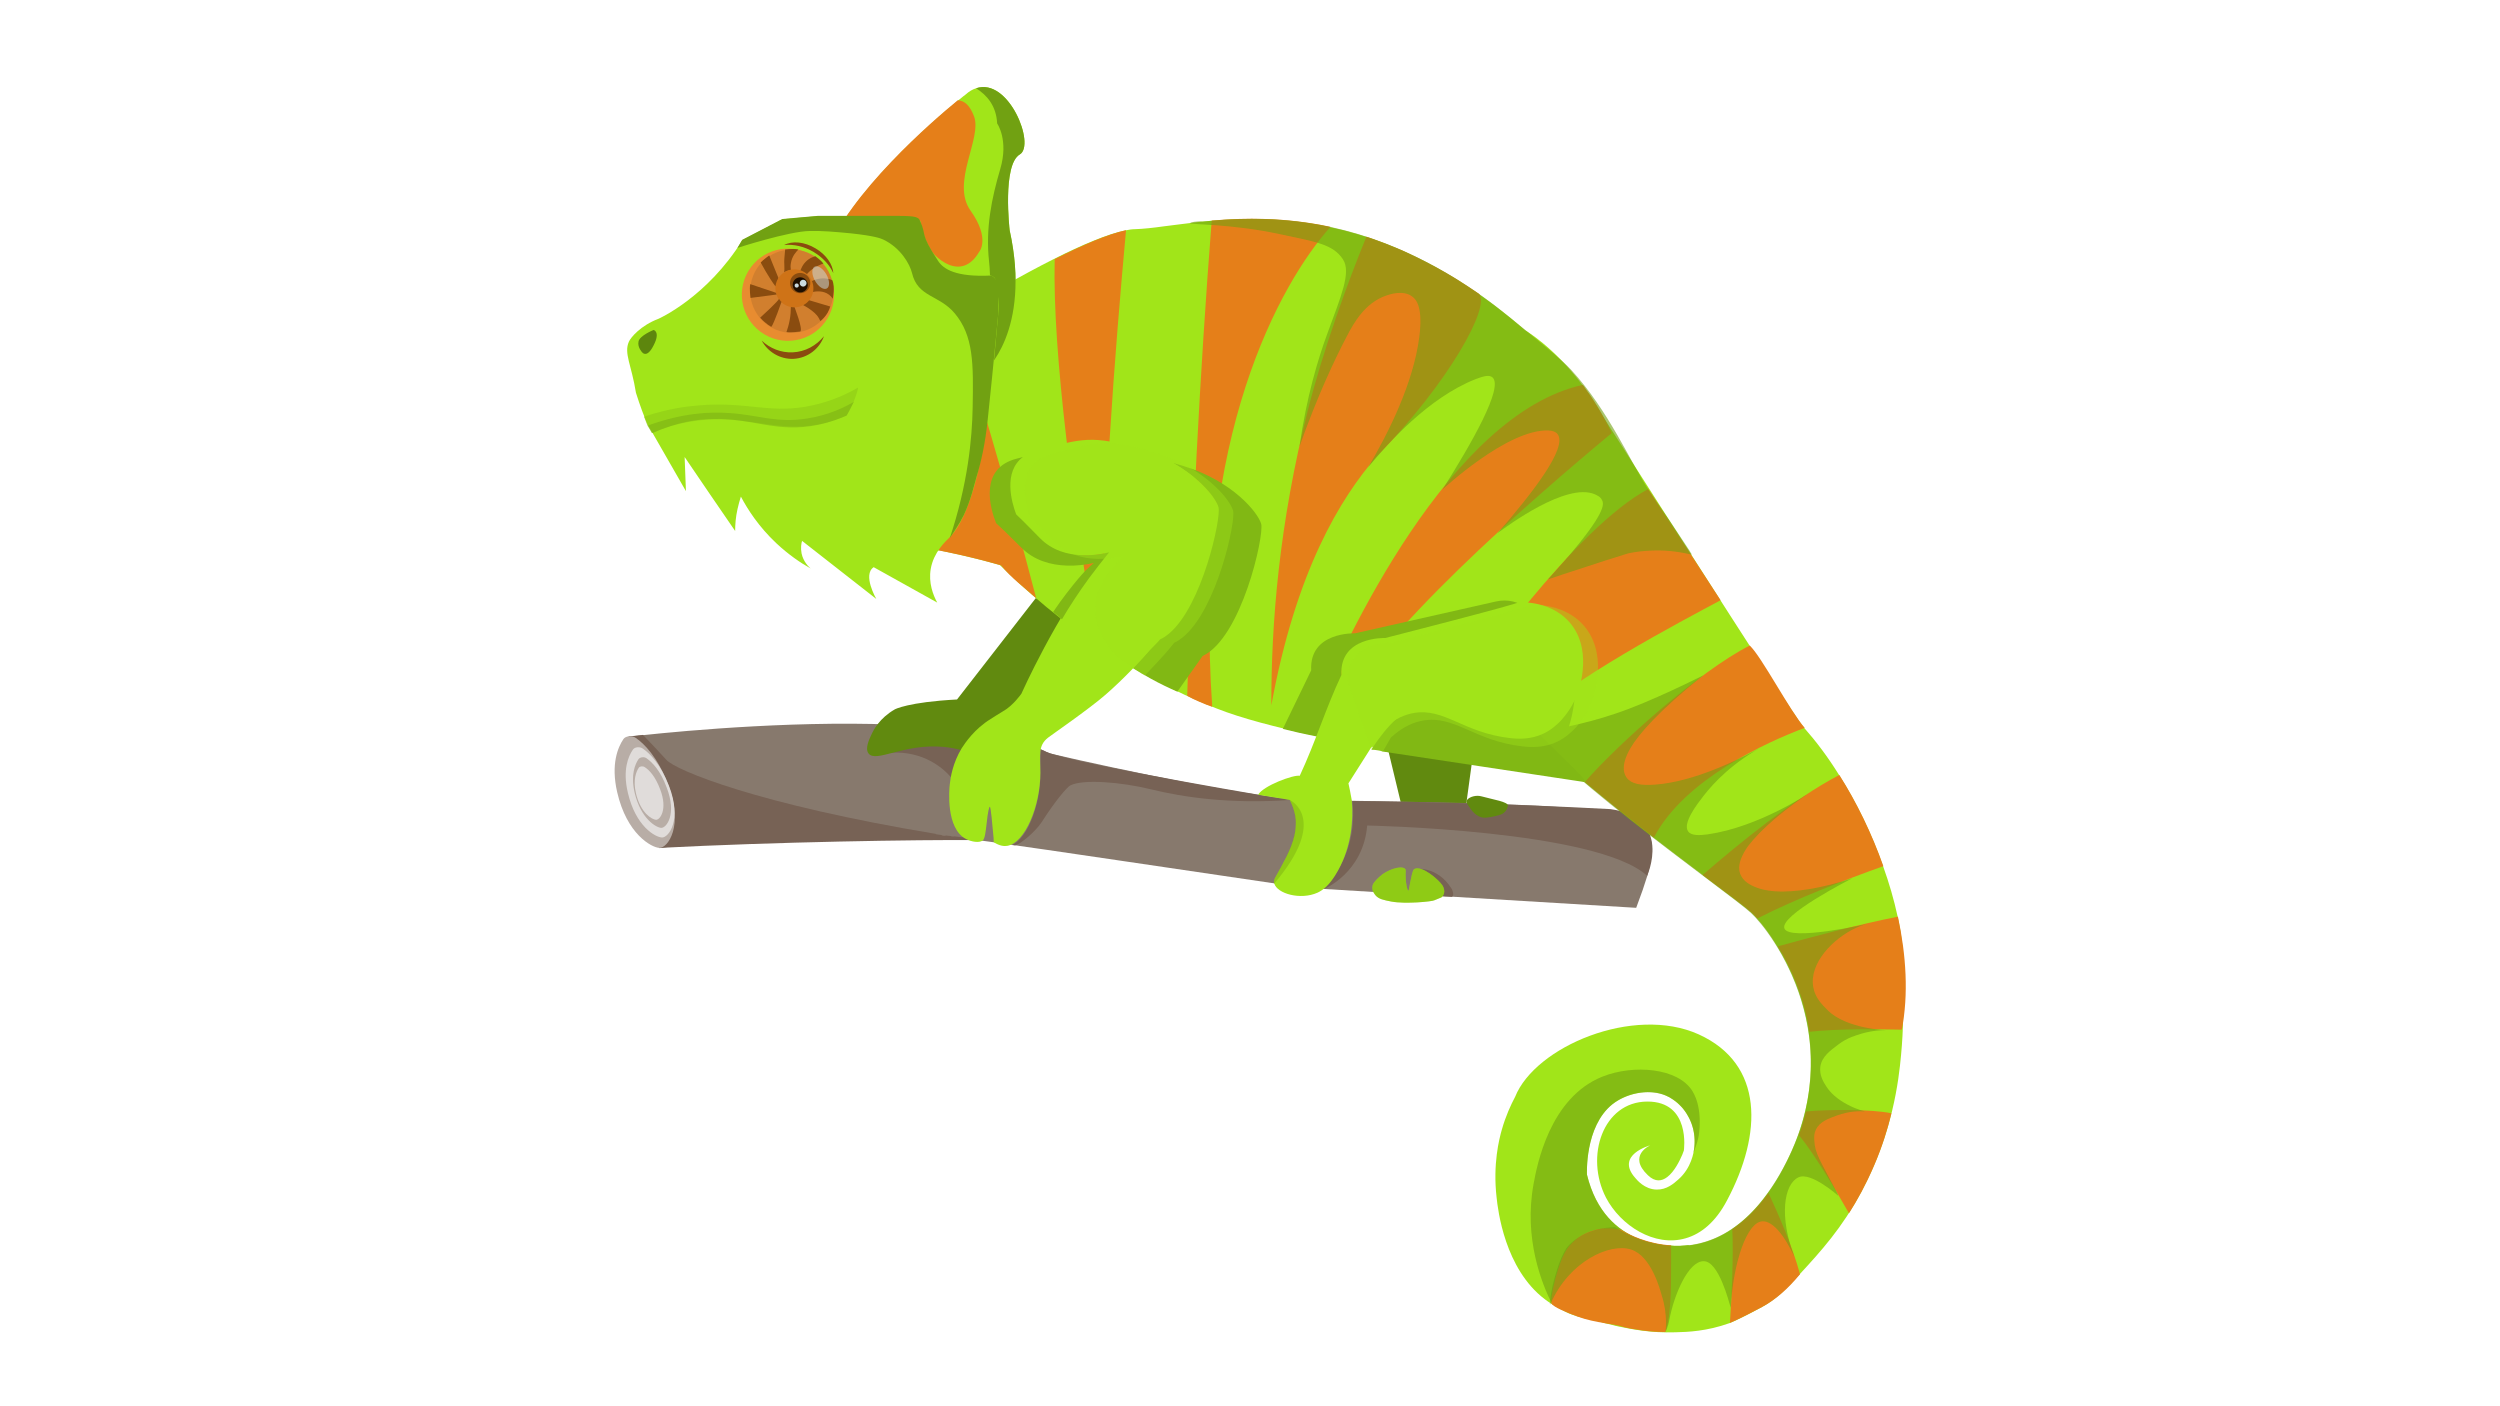 <?xml version="1.0" encoding="utf-8"?><svg version="1.1" id="Слой_1" xmlns="http://www.w3.org/2000/svg" xmlns:xlink="http://www.w3.org/1999/xlink" x="0px" y="0px" viewBox="0 0 960 540" style="enable-background:new 0 0 960 540;" xml:space="preserve"><style type="text/css">	.back-leg-color{fill:#618a0f;}
	.wood-1-color{fill:#87796D;}
	.wood-2-color{fill:#776255;}
	.wood-3-color{fill:#B8ADA6;}
	.wood-4-color{fill:#E0DCDA;}
	.body-main-color{fill:#a1e519;}
	.body-shadow-color{opacity:0.6;fill:#71a112;}
	.body-secondary-color{fill:#e57f19;}
	.shadow-legs-color{fill:#81b814;}
	.shadow-legs-2-color{opacity:0.4;fill:#a1e519;}
	.back-fingers-color{opacity:0.38;fill:#71a112;}
	.tophead-main-color{fill:#a1e519;}
	.tophead-secondary-color{fill:#e57f19;}
	.tophead-darker-main-color{fill:#71a112;}
	.head-main-color{fill:#a1e519;}
	.head-darker-main-color{fill:#71a112;}
	.head-mouth1-color{opacity:0.73;fill:#91cf17;}
	.head-mouth2-color{opacity:0.4;fill:#71a112;}
	.head-nostril-color{opacity:0.52;fill:#202e05;}
	.eye-ext-circle{fill:#e88c30;}
	.eye-secondary-color{fill:#8a4c0f;}
	.eye-middle-circle{fill:#d17f2e;}
	.eye-in-circle{fill:#cf7317;}
	.eye-st4{fill:#1E0E00;}
	.eye-st5{fill:#CBDCE2;}
	.eye-st6{opacity:0.52;fill:#CBDCE2;}
</style><path id="задняя_задняя_лапа" class="back-leg-color" d="M560.1,330.9c-5.9-1.4-11.8-2.7-17.7-4.1c-3.9-16-7.7-32.1-11.6-48.1
	l36.1,1.7C564.6,297.2,562.3,314.1,560.1,330.9z"/>
<path id="ветка" class="wood-1-color" d="M627.7,314.8c-3.8-7-101.2-6.8-126.7-7.7c-25.5-0.9-98-17.8-98-17.8
	c-12.1-6.3-31.5-9.4-52.7-10.7c-40.4-2.4-87.5,2-103.4,3.7c-3.5,0.4-5.5,0.6-5.5,0.6c-0.1,15.2,11.9,27.6,11.8,42.8
	c50.7-7.9,81.5-7.5,105.8-5.1c0.2-0.2,18.5,2.2,23.1,2.9c6.1,0.8,30.6,4.4,50.9,7.4c28.5,4.2,52,7.7,67.7,10l127.6,7.7
	c1.9-5,3.3-9.1,4.3-12.4C637.6,318.3,630.9,320.7,627.7,314.8z"/>
<g id="тени_ветка">
	<path id="тень_ветка" class="wood-2-color" d="M359.3,320.2c-68.3-11.3-99.8-24.4-103.4-28.4c-2.9-3.2-6.1-6.6-9-9.6
		c-3.5,0.4-5.5,0.6-5.5,0.6c3.8,13.6,8,29.2,11.8,42.8c44.3-2.3,98.7-3.2,122.8-3C376.2,321.8,358.8,320.7,359.3,320.2z"/>
	<path class="wood-2-color" d="M335.6,290.3c9.9-3.1,20.7-0.6,28,6.5c10.5,10.3,7.9,24.4,7.7,25.4l8.1-29.1
		C379.4,293.2,377,278.6,335.6,290.3z"/>
	<path class="wood-2-color" d="M508.4,341.4c0,0,15.1-6.2,16.6-24.4c0,0,88.3,1.7,107.5,19.3c0,0,10-22.3-14.1-25.6
		c-18.9-1-38.2-1.8-57.9-2.3c-13.9-0.4-27.6-0.7-41.2-0.8c0.3,2.5,0.5,6,0,10.3c-0.2,1.4-0.4,2.9-0.8,4.5
		C516.3,331.9,511.2,338.3,508.4,341.4z"/>
	<path class="wood-2-color" d="M543.1,333.7c0,0,8.7-1.6,14.4,7.7c0,0,1.2,2.4,0,3l-3.6-0.2L543.1,333.7z"/>
	<g>
		<path class="wood-2-color" d="M495.3,307.2c0,0-80.6-13.3-93.6-18.5c-0.1,0-0.1-0.1-0.2-0.1c-0.3-0.2-0.4-0.2-1.1-0.5
			c-0.3-0.1-0.5-0.2-0.7-0.3c0,0-0.2,2.7-0.2,9.4c0,11.8-4.8,24.4-10.8,27.3c0.3,0,0.6,0.1,0.9,0.1c1.4,0.2,7.8-4.9,10.4-8.9
			c5.3-8.3,9.8-13.5,11-14.1c4.9-2.5,19.5-1.3,31,1.5C454.2,306.1,472,308.8,495.3,307.2z"/>
	</g>
</g>
<g id="ветка_круг">
	<path class="wood-3-color" d="M244.2,283.4c-1.5-1.1-4-0.8-4.8,0.4c-2.1,3.1-4.9,9.6-2.4,20.4c3.7,16.1,13.1,21.2,16.2,21.4
		c3.1,0.1,9.6-8.2,3.3-24.6C252.4,290.6,247.4,285.6,244.2,283.4z"/>
	<path class="wood-4-color" d="M246.9,287.5c-1.2-0.9-3.2-0.7-3.9,0.4c-1.7,2.5-4,7.7-1.9,16.5c3,13,10.6,17.1,13.1,17.2
		c2.5,0.1,7.8-6.6,2.7-19.8C253.6,293.3,249.5,289.3,246.9,287.5z"/>
	<path class="wood-3-color" d="M248.3,291.2c-0.9-0.7-2.5-0.5-3.1,0.3c-1.3,1.9-3.1,6-1.5,12.9c2.4,10.1,8.3,13.4,10.2,13.5
		c2,0.1,6.1-5.2,2.1-15.5C253.6,295.8,250.3,292.6,248.3,291.2z"/>
	<path class="wood-4-color" d="M247.6,294.6c-0.7-0.5-1.9-0.4-2.3,0.2c-1,1.5-2.3,4.6-1.1,9.8c1.8,7.7,6.2,10.1,7.7,10.2
		c1.5,0.1,4.6-3.9,1.6-11.7C251.6,298,249.2,295.6,247.6,294.6z"/>
</g>
<path id="передняя_задняя_лапа" class="back-leg-color" d="M333.5,289.3c-1.4-1.9,0.2-5.3,1.4-7.8c0.6-1.2,2.8-5.7,8.7-9.1
	c0,0,5-2.8,23.9-3.8l30.3-39l18.6,10.1l-41.7,50.3c-2.8-1.2-7-2.7-12.4-3.2C347.1,285.4,336.3,293.1,333.5,289.3z"/>
<path id="кончик_хвоста" class="body-main-color" d="M652.3,397.2c-25-11.3-62.8,4.7-70.5,24c-1.6,3-3.6,7.3-5.1,12.6
	c-1,3.5-3.5,13.2-2,26.1c0.5,4.7,3.1,27.3,18.5,39c3.4,2.6,7.4,4.5,7.9,4.8c6.7,3.3,14.5,3.4,18.7,5.1c11.5,4.5,25.1-24.5,29-29.5
	l-0.4-1.1c-6.3,0.7-32,1.6-39-27.1c0,0-1-18.5,9.8-27.1c5-3.9,13.8-6.3,20.5-3.3c3.7,1.6,6.3,4.7,6.3,4.7c0.7,0.8,2.4,2.9,3.6,6.2
	c0.4,1.1,1.5,4.6,1,9.2c-0.2,1.7-1.1,7.7-6.1,12.1c-1.8,1.6-4.5,4-8.4,3.9c-4.6-0.1-7.5-3.7-8.1-4.4c-8-8.9,5.7-12.6,5.7-12.6
	s-8.9,3.9-0.9,11.5c2.8,2.7,5.3,2.3,7.4,0.7c2.8-2.1,4.8-6.3,5.8-8.6c0.4-1,0.6-1.6,0.6-1.6s2.8-18.9-14.1-18.8
	c-16.9,0.1-24,21-15.8,36.9c5.6,10.7,18.6,19.1,30.6,15.6c5.9-1.7,11.5-6.2,15.9-14.6C676.8,435.3,677.4,408.6,652.3,397.2z"/>
<path id="тень_хвост" class="body-shadow-color" d="M648.8,479.3l-0.4-1.1c-6.3,0.7-32,1.6-39-27.1c0,0-1-18.5,9.8-27.1
	c6.3-5,15-5.6,20.5-3.3c1,0.4,1.9,0.9,2.1,1.1c4.9,2.9,7,7.6,7.8,9.8c1.8,5,1.1,9.3,0.6,11.2c0.6-1.4,1.4-3.4,2-6.1
	c0.1-0.4,2-10.7-2.3-17.7c-5.5-9-22.7-10.3-34.5-5.6c-20.4,8.1-25.2,34.2-26.5,41.2c-3.9,21.2,3.3,38.5,7,46
	c3.4,0.3,7.2,0.3,11.1-0.1C627.7,498.5,642.1,486,648.8,479.3z"/>
<path id="тело" class="body-main-color" d="M730,405.2c0.5-5.3,0.7-9.5,0.8-14.3c0.4-12.7,1-24.8-2.1-38.9c-1.4-6.5-3.3-13-5.6-19.4
	c-4.4-12.5-10.3-24.6-16.9-35c-4.2-6.8-8.8-12.9-13.4-18.1c-5.5-6.2-81.3-126.6-85.2-131.7c-11.1-14.8-22-21-22-21
	c-7.6-6.6-15-12.2-22.3-16.9c-10.9-7.2-21.5-12.5-31.5-16.4c-7.3-2.8-14.4-4.9-21.2-6.3c-17.4-3.7-32.8-3.5-45.6-2.4
	c-1.2,0.1-2.3,0.2-3.5,0.3c-5.4,0.6-10.2,1.3-14.5,1.8c-4.3,0.6-8,1-11.1,1.1c-1.1,0-2.5,0.2-3.9,0.5c-6.7,1.4-16.5,5.5-27.4,11
	c-12.3,6.2-26,14.1-38.3,21.5c-5.7,3.5-11.1,6.8-15.9,9.8c-12.3,7.8-20.8,13.4-20.8,13.4s-3.6,12.5-7,26.8l17.3,37.6
	c19.3,1,44.1,8.4,44.1,8.4c32.3,31.8,63.4,47.3,83.3,55.1c37.6,14.9,138,25.7,141,28.1c16.4,13,10.7,9.1,26.5,21.3
	c6.6,5.1,13.1,10,18.8,14.3c9.4,7.1,16.7,12.6,18.9,14.6c0.6,0.5,1.3,1.3,2.1,2.2c2.2,2.4,5,6,7.8,10.7c5,8.1,10.1,19.4,12.1,32.8
	c1.4,9.3,1.3,19.6-1.3,30.7c-0.7,3-1.6,6-2.7,9.1c-1.5,4.1-3.4,8.4-5.7,12.7c-1.9,3.6-3.9,6.8-6,9.6c-4.5,6.3-9.2,10.7-13.9,13.9
	c-8.2,5.5-16.4,6.8-23.5,6.3c-8.9-0.6-16-4.1-19.2-6c-4.3,1.3-9.1,2.8-14.1,4.4c-7,4.7-9.6,10.3-10.3,15c-0.9,5.6,0.8,10,0.8,10
	c8.9,4,16.8,6.2,22.6,7.5c5.3,1.1,12.5,2.6,22.1,2.3c4.9-0.1,12.1-0.4,20.8-3.5c1.7-0.6,6.3-2.9,12.3-6.1
	c6.1-3.3,10.1-7.7,14.6-12.6c8.3-9,16.3-17.8,23.8-31.8C726.8,435.1,729.1,414.9,730,405.2z"/>
<g id="окрас">
	<path class="body-secondary-color" d="M405,99.5c-0.9,36.4,7.4,96.8,15.9,147.7c1,0.5,1.9,1.1,2.9,1.6c-1.4-42.3,4.6-116.9,8.6-160.4
		C425.7,89.8,415.9,94,405,99.5z"/>
	<path class="body-secondary-color" d="M350.8,130.9c-12.3,7.8-20.8,13.4-20.8,13.4s-3.6,12.5-7,26.8l17.3,37.6c19.3,1,44.1,8.4,44.1,8.4
		c4,4.9,8.8,8.4,13.5,12.6c-11.3-43.5-24.8-87.5-31.1-108.6C361,124.5,355.6,127.8,350.8,130.9z"/>
	<path class="body-secondary-color" d="M660.7,230.5c-1.3-2.1-27.8-42.7-27.8-42.7c-27.5,14.6-67.5,70.3-80.9,90.3c12.4,0.3,22.5,0.1,28.9-0.2
		c2.6-0.1,4.5-0.2,5.8-0.3C600.9,262,646.5,238.1,660.7,230.5z"/>
	<path class="body-secondary-color" d="M622.5,472.3c-1.7-0.4-4.6-0.9-8.1-0.4c-1.3,0.2-8.1,1.4-12.5,7.5c-3.6,4.9-6.9,19.8-6.1,21.2
		c0.7,1.3,5.8,3.4,9.8,4.9c7.3,2.7,14.6,2.8,17.9,4.1c2,0.5,4.3,0.9,6.6,1.2c3.4,0.5,6.6,0.7,9.4,0.7c2.7-7.9,2.1-21.5,2.2-33.3
		C632.8,477.7,625.7,474.2,622.5,472.3z"/>
	<path class="body-secondary-color" d="M730.3,395.4c2.6-13.5,1.7-28.5-1.5-43.4c-14.4,2.8-33.9,8-46.1,11.4c5,8.1,10.1,19.4,12.1,32.8
		C705.6,395,720.5,395.2,730.3,395.4z"/>
	<path class="body-secondary-color" d="M607.8,147.8c-51.1,11.2-91.4,98.1-103,125.9c3.1,0.5,6.1,0.9,9.1,1.2c13.6-30.4,74.4-83.2,105-108.6
		C615.5,159,611.6,152.9,607.8,147.8z"/>
	<path class="body-secondary-color" d="M510.9,87.1c-17.4-3.7-32.8-3.5-45.6-2.4c-2.3,29.2-4.2,59.2-5.8,89.7c-1.6,31.6-2.8,62.6-3.6,92.8
		c1.4,0.8,3,1.6,4.7,2.3c1.8,0.8,3.4,1.4,4.9,1.9C458.2,167.9,491.8,108.5,510.9,87.1z"/>
	<path class="body-secondary-color" d="M672.7,350.5c0.6,0.5,1.3,1.3,2.1,2.2c14.6-7.5,33.9-14.9,48.4-20.1c-4.4-12.5-10.3-24.6-16.9-35
		c-17.5,9.1-38.8,26.5-52.5,38.4C663.3,343.1,670.6,348.5,672.7,350.5z"/>
	<path class="body-secondary-color" d="M693,279.5c-5.5-6.2-16.7-27.6-21.1-31.6c-19.3,9.7-51.2,38.4-63.3,52.4c8,6.8,17.4,14.3,26.5,21.3
		C646.8,299.2,678.4,285,693,279.5z"/>
	<path class="body-secondary-color" d="M665.2,472c0.5,10.4-0.2,25.5-0.9,36c4.3-1.9,8.4-4,12.3-6.1c5.1-2.7,10-7,14.6-12.6
		c-2.8-10.5-8.3-23-12.1-31.2C674.6,464.4,669.9,468.9,665.2,472z"/>
	<path class="body-secondary-color" d="M690.8,435.9c5.9,7.1,14.5,21.7,19.2,30c3.2-5,6.5-11,9.6-18.2c3.2-7.4,5.3-14.3,6.7-20.2
		c-7.6-1.6-23.7-1.5-32.8-0.7C692.8,429.8,691.9,432.8,690.8,435.9z"/>
	<path class="body-secondary-color" d="M567.9,112.8c-0.1-0.1-1-0.7-2.7-1.8c0,0-3.1-2.1-6.2-4c-11-6.7-21.2-11.1-21.2-11.1c-3.3-1.4-7.8-3.2-13.1-5
		c-7.3,17.8-16.7,43.8-22.5,66.7c-11,43.3-14.1,82.1-14,113.2c9.4-51.4,26.4-79.5,40.7-95.8c0,0,0,0,0,0
		C556.2,147.1,572.6,117.5,567.9,112.8z"/>
</g>
<path id="тень_на_хвосте" class="body-shadow-color" d="M639.5,511.6c0,0,1.1-2.2,1.5-4.6c1.8-9.9,7.4-22.9,13.3-22.7
	c5.7,0.1,9.6,15.5,10.3,17.9c1-17.9,6.3-32.7,12-33.2c5.8-0.5,11.3,11.1,12.5,13.8c-6-15.6-4.1-28.1,1.5-30.7
	c4.8-2.3,15.3,7.1,15.3,7.1s-0.2-0.7-1.2-2.6c-5.5-10.6-7.8-13.6-8-18.6c-0.1-1.5-0.1-2.8,0.6-4.2c1.5-3.2,5-4.3,8.2-5.5
	c4.5-1.6,8.4-1.7,10.7-1.5c-0.5-0.1-1.2-0.4-2-0.6c-1.1-0.4-2.6-0.9-3.7-1.5c-3.1-1.5-6.9-3.9-9.2-7.5c-1.1-1.7-2.7-4.3-2.3-7.5
	c0.5-4,4-6.4,6.9-8.6c3.4-2.6,6.7-3.5,9-4.2c4.2-1.2,7.8-1.4,10.3-1.3c-1,0.1-16.3-0.6-23.3-7.6c-2.2-2.2-4.9-4.8-5.6-8.9
	c-1.7-9.2,7.6-18.7,16.2-22.7c2.1-1,4-1.5,5.4-1.8c-1.6,0.4-30.9,6.9-32.7,1.9c-1.8-5,24.6-18.5,26.2-19.3c0,0-25,8.9-37.7,3.3
	c-1.4-0.6-4.4-2-5.5-5c-1-2.8,0.1-6,2.3-9.5c0,0,5.4-8.9,24.3-21.5c0,0-19.4,13.1-39.1,15.9c-3,0.4-6.3,0.6-7.5-1.2
	c-2.1-3.1,3.4-10.3,5.8-13.4c4.2-5.4,11.5-13.2,24.2-19.9c-10.3,5.8-27.6,14.3-42.7,15.4c-5.5,0.4-9.1-0.3-10.8-2.6
	c-0.7-0.9-2.9-4.2,1.5-11.6c2.9-4.9,10.5-14,27.9-27.8c0,0-20.5,10.4-34,14.8c-6.2,2.1-12.1,3.6-17.6,4.8c1.5-4.8,3.1-12.5,2-21.9
	c-0.6-4.7-1.7-8.7-2.9-11.9c0,0-4.4-1.9-6-2.6l-14.5,0.8l-0.5,34.3c4.9-0.2,7.6-0.5,7.6-0.5c-4.1,9.7,76.2,66,84.2,73.5
	c8.1,7.5,39,48.7,12.3,98c-26.7,49.4-64.5,22.6-64.5,22.6c-2.9,0.1-11.7,0.5-18.1,7.3c-3.4,3.7-7.5,19.3-6.7,22.2c0.3,0.7-1-0.8,0,0
	c7.1-16.4,22.8-23.5,30.9-20.9c7.8,2.5,11.1,15.2,11.8,17.6C640.6,505.1,639.5,511.6,639.5,511.6z"/>
<path id="тень_передняя_лапа" class="shadow-legs-color" d="M484.3,201.2c-1.2-4.4-11.1-16.5-29.7-22.2c-1.4-0.4-2.8-0.8-4.1-1.2
	c10.5,6,16.2,13.5,17.1,16.8c1.2,4.4-7.5,43.7-22.4,50.7c-0.8,1-1.7,2-2.6,3.1c-2.5,2.9-5,5.6-7.5,8.2c2.1,1.3,4.4,2.7,6.8,4
	c3.6,2,7,3.6,10.2,5c3.2-4.6,6.5-9.1,9.7-13.7C476.8,244.9,485.5,205.6,484.3,201.2z"/>
<path id="тень_задняя_лапа" class="shadow-legs-color" d="M574.3,231l-54,12.2c0,0-17.6-0.7-16.8,14.2c-3.6,7.5-7.3,15-10.9,22.5
	c2.1,0.5,4.2,1,6.3,1.5c2.6,0.6,5.2,1.1,7.7,1.6c2.9-7.7,5.8-15.4,8.7-23c-0.2-1.6-0.2-4.5,1.4-7.3c2.6-4.7,8.6-7.2,15-6.4l54-12.2
	c0.4-0.1,0.8-0.1,1.1-0.2C583.3,231.1,579,229.9,574.3,231z"/>
<path id="передняя_лапа" class="body-main-color" d="M445.5,245.5c1.2-0.5,2.3-1.3,3.4-2.2c12.8-10.7,20.1-44.5,19-48.5
	c-0.9-3.3-6.6-10.8-17.1-16.8c-3.6-2.1-7.8-4-12.6-5.4c-18.6-5.7-22.8-4.3-40.2,0.5c-2.2,0.6-3.9,1.5-5.3,2.5
	c-7.5,5.7-4.3,17.2-2.6,22c1.6,1.5,4.4,4.3,9.1,9.1c4.6,4.7,10.6,6.5,16.7,6.6c3.3,0.1,6.6-0.4,9.7-1.1c-1.5,1.5-3,3.2-4.5,5
	c-15.2,18.6-28.9,49.2-28.9,49.2s-3.2,4.6-7,6.7c-2.2,1.3-3.2,2-4.8,3c-6.2,3.8-9.8,9.2-11.1,11.2c-3.4,5.6-4.3,11.1-4.6,14
	c-0.2,1.7-1.6,16.9,6.3,20.9c2.2,1.1,4.9,1.5,6.3,0.6c0.9-0.6,1.2-3.4,1.6-6.9c0.4-3.9,0.9-6.1,1.2-6.1c0.1,0,0.4,0.3,1.2,9.5
	c0.2,1.7,0.3,3.1,0.3,4.1c2.3,1.5,4.1,1.6,5.2,1.4c6.8-1.1,12.7-15.3,12.7-28.1c0-6.7-1-10.3,2.9-13.4c1.1-0.9,15.8-11,22.2-16.6
	c7-6.1,13.3-12.9,17-17.2C444.2,247.1,445.5,245.5,445.5,245.5z"/>
<path id="тень_спина" class="body-shadow-color" d="M585.8,126.8c-8.5-7-14.2-11.6-22.2-16.9c-10.9-7.2-21.5-12.5-31.5-16.4
	c-28-10.8-52.1-10.3-70.3-8.4c0,0,0,0,0,0c-2.4-0.3-4.8,0.3-4.8,0.6c0,0.6,15.8,0.2,34.4,4.2c14.1,3,20.5,3.9,24.3,9.7
	c3.3,5-0.9,14.5-6,28.5c-3.6,9.8-8,24.3-10.7,43.4c6.8-19.2,13.4-33.3,18.2-42.4c2.6-5,6.9-12.8,15.1-15.6c1.4-0.5,6.5-2.2,9.9,0.3
	c2,1.4,4.2,4.8,2.8,15.7c-2.3,17.7-11.8,36.7-19.6,49.9c7.5-9.2,23.2-26.7,41.2-33.8c2.9-1.1,5.2-1.8,6.5-0.7
	c4.4,3.8-8.1,25.5-19.2,43.1c0,0,24.9-23.3,40.7-22.7c1.7,0.1,2.8,0.5,3.5,1.4c4.1,5.1-10.1,23.2-23,38c3.5-2.6,26.4-19.6,37.3-14.9
	c0.8,0.4,2.2,0.9,2.8,2.3c0.8,1.5,1.3,5.1-14.2,23c-2.7,3.1-5,5.6-6.6,7.4c4-1.4,8.1-2.7,12.1-4c6.3-2.1,12.5-4.1,18.7-6
	c2.7-0.6,6-1,9.6-1.1c6-0.2,11,0.7,14.9,1.6c-3.5-5.7,2.3,3.4-4.4-6.8c-6.8-10.4-7.5-10.8-12.3-18.2c-6.5-9.8-15.3-30.4-29.7-46
	C599.9,138.4,595.2,134.5,585.8,126.8z"/>
<path id="тень_под_задней_лапой" class="shadow-legs-color" d="M598.4,289.2c-4.3-4.2-7.7-7.7-9.8-9.9
	c-13.9,0.8-19.9-0.3-22.7-1.7c-0.2-0.1-2.4-1.1-5.3-2.4c-2.7-1.2-4.3-1.9-6.3-2.6c-2.2-0.7-5.1-1.5-6.6-1.7
	c-9.7-1.1-19.8,14.9-21.1,17c0.1,0,0.3,0,0.4,0c0,0,0.1,0,0.1,0c0.4,0,0.8,0,1.1,0.1c0.6,0.1,1.3,0.1,1.9,0.3
	c0.3,0.1,0.6,0.2,0.9,0.3l77.4,11.7C608.9,299.2,607.1,297.8,598.4,289.2z"/>
<path id="задняя_лапа" class="body-main-color" d="M602.1,238.3c-6.7-7-16.3-7.1-18.8-7.1c0.7,0.5-51.4,13.8-51.4,13.8
	s-17.6-0.7-16.8,14.2c-6.2,13.2-9.8,25.4-16,38.7c-2.3-0.5-14,3.8-16,7.3c2.1,0.3,4.2,0.7,6.3,1c2,0.3,3.9,0.6,5.9,1
	c2,4,2.4,7.2,2.3,9.2c0,6-3.1,11.8-5.6,16.4c-2.2,4.2-3.1,4.9-2.7,6.4c1.1,4,10.1,6.5,16.6,3.6c1.7-0.8,4.6-2.5,7.9-8.5
	c5.3-9.6,5.9-19.7,5.3-26.9c-0.3-1.7-1.1-6-1.3-6.6l13.2-20.8c4.8-4.4,9.1-5.7,11.8-6.2c11.8-2.1,19,7.5,36.9,9.6
	c3.4,0.4,8.1,0.6,13-1.7c3.2-1.5,5.4-3.7,6.5-4.8c0,0,3.1-3.2,5.2-7.4C607.3,263.8,611.6,248.3,602.1,238.3z"/>
<path id="тень_под_передней_лапой" class="shadow-legs-color" d="M416,213.2c-6.1-0.1-12.1-1.9-16.7-6.6
	c-4.7-4.8-7.5-7.6-9.1-9.1c-1.8-4.8-5-16.3,2.6-22c-0.8,0.2-1.5,0.4-2.3,0.6c-14.7,3.7-10.3,19-8,24.8c1.7,1.5,4.7,4.4,9.7,9.4
	c4.9,4.9,11.2,6.7,17.6,6.9c3.5,0.1,6.9-0.3,10.2-1c0,0-0.1,0.1-0.1,0.1c-2.2,1.8-3.9,3.6-6,6.1c-2.4,2.9-5.8,7.1-9.5,12.6l3.4,2.8
	c2.9-5,6.4-10.3,10.4-15.8c2.6-3.5,5.2-6.8,7.7-9.9C422.6,212.9,419.3,213.3,416,213.2z"/>
<path id="полутень_передняя_лапа" class="shadow-legs-2-color" d="M473.5,196.1c-0.9-3.3-6.6-10.8-17.1-16.8
	c-3.6-2.1-7.8-4-12.6-5.4c-18.6-5.7-22.8-4.3-40.2,0.5c-2.2,0.6-3.9,1.5-5.3,2.5c-7.5,5.7-4.3,17.2-2.6,22c1.6,1.5,4.4,4.3,9.1,9.1
	c4.6,4.7,10.6,6.5,16.7,6.6c3.3,0.1,6.6-0.4,9.7-1.1c-1.5,1.5-3,3.2-4.5,5c-15.2,18.6,2.4,34.8,5.6,36.1c0.7,0,2.9,2.2,3.6,2.5
	c1,0.4,1.7,1.1,2.6,1.6c0.3,0.2,0.7,0.4,1,0.6c0,0,0.1,0.1,0.1,0.1c3.2-3.3,5.9-6.3,7.9-8.5c2.2-2.5,3.4-4.1,3.4-4.1
	c1.2-0.5,2.3-1.3,3.4-2.2C467.3,233.9,474.6,200.2,473.5,196.1z"/>
<g id="полутень_задняя_лапа">
	<path class="shadow-legs-2-color" d="M607.6,239.6c-6.9-7.3-16.9-7.4-19.4-7.4c0.7,0.5-53.3,14.5-53.3,14.5s-18.2-0.7-17.4,14.8
		c0,0,8.5,26.2,9.5,26.4c0,0,0.1,0,0.1,0c0.4,0,0.8,0,1.2,0.1c0.6,0.1,1.2,0.1,1.8,0.3c0.3,0.1,0.6,0.2,0.9,0.3l3.1-5.4
		c5-4.6,9.4-6,12.3-6.5c12.2-2.2,19.7,7.8,38.2,9.9c3.5,0.4,8.4,0.6,13.4-1.8c3.3-1.6,5.6-3.9,6.7-5c0,0,3.3-3.3,5.4-7.8
		C613,266.2,617.4,250,607.6,239.6z"/>
</g>
<path id="пальцы_задня_лапа" class="body-main-color" d="M529.7,336.7c2.8-2.7,8.3-4.5,9.8-3.1c0.6,0.5,0.1,1.1,0.3,3.8
	c0.1,2.1,0.6,4.6,1,4.6c0.3,0,0.3-1.5,1-4.5c0.5-2.4,0.8-3.5,1.3-3.8c2.8-1.6,9.5,4.2,10.8,6.3c0.2,0.3,0.7,1.2,0.7,2.3
	c0,0.6-0.3,1.2-0.3,1.3c0,0-0.2,0.5-0.8,1l-2.7,1.1c-0.8,0.5-11.2,1.5-16.5,0.5c-3-0.6-4.8-0.9-6.1-2.4c-0.4-0.5-1.4-1.7-1.2-3.2
	C527,339.4,528,338.3,529.7,336.7z"/>
<path id="тень_на_задней_лапе" class="back-fingers-color" d="M495.3,307.2c0,0,15.3,7-6,32.1c0,0,0,0,0,0c0,0,0,0-0.1,0
	c0,0,0-0.6,0-1.2c0-0.5,3.7-7,3.8-7.2c0.1-0.2,2.6-5.4,3.2-7.3c0.2-0.7,0.8-2.6,1.1-4.4C497.7,317.2,498,312.9,495.3,307.2z"/>
<g id="задняя_задняя_лапа_пальцы">
	<path class="back-leg-color" d="M579,309.5c-0.1,0.5-0.5,2.6-3,3.4c-2.2,0.7-5.4,1.2-6.3,1.1c-2.9-0.3-4.7-3-4.9-3.3c-0.8-1.3-2.4-2.6-1.3-3.7
		c0.9-1,3.3-1.8,5.4-1.2C573.1,307,579.5,307.9,579,309.5z"/>
	<path class="back-fingers-color" d="M529.7,336.7c2.8-2.7,8.3-4.5,9.8-3.1c0.6,0.5,0.1,1.1,0.3,3.8c0.1,2.1,0.6,4.6,1,4.6c0.3,0,0.3-1.5,1-4.5
		c0.5-2.4,0.8-3.5,1.3-3.8c2.8-1.6,9.5,4.2,10.8,6.3c0.2,0.3,0.7,1.2,0.7,2.3c0,0.6-0.3,1.2-0.3,1.3c0,0-0.2,0.5-0.8,1l-2.7,1.1
		c-0.8,0.5-11.2,1.5-16.5,0.5c-3-0.6-4.8-0.9-6.1-2.4c-0.4-0.5-1.4-1.7-1.2-3.2C527,339.4,528.1,338.3,529.7,336.7z"/>
</g>
<g id="хохолок">
	<path class="tophead-main-color" d="M387.7,88.4c0,0-2.9-25.1,3.9-29.1c6.1-3.6-4.2-29.7-16.8-25.4c-1.3,0.4-2.7,1.2-4,2.4c0,0-1.1,0.8-2.9,2.3
		c-9.8,8-41.6,35.5-50.9,59.4c0.6-0.3,1.3-0.5,2-0.6c1.4-0.2,2.9,0.1,4.3,0.4c0.6,0.1,1.1,0.3,1.7,0.4c0.2,0,1.8,0.3,1.3,0.3
		c2.5,0.2,4.4,1.8,4.6,4.4c0.1,2.3-2.1,4.8-4.4,4.6c-1.5-0.1-2.9-0.4-4.4-0.8c-0.6-0.1-1.1-0.3-1.7-0.4c0.4,0,0.3,0-0.2,0
		c-0.3,0-0.6,0-0.9,0.1c-1.7,0.2-3.2-0.9-4-2.4c-0.3,1.3-0.5,2.5-0.6,3.7c0,0.4-0.1,0.8-0.1,1.2c-1,21.1,31.1,28.9,50.1,31.8
		c7.8,1.2,13.4,1.6,13.4,1.7C378.1,142.9,396.2,127.2,387.7,88.4z"/>
	<path id="окрас_хохолок" class="tophead-secondary-color" d="M372.7,80.9C365,70.1,377.3,53,374,44.6c-1.6-4.1-3.5-5.9-6.2-6.1
		c-9.8,8-41.6,35.5-50.9,59.4c0.6-0.3,1.3-0.5,2-0.6c1.4-0.2,2.9,0.1,4.3,0.4c0.2,0.1,0.5,0.1,0.7,0.2c6.5-6.2,13.1-11.1,17.4-10.9
		c0,0,9.1-2.4,13.4,5.3c4.3,7.8,14.7,15.8,21.3,4.4C376,96.8,380.4,91.7,372.7,80.9z"/>
</g>
<path id="тень_хохолок" class="tophead-darker-main-color" d="M387.7,88.4c0,0-2.9-25.1,3.9-29.1c6.1-3.6-4.2-29.7-16.8-25.4
	c4.2,2.6,7.8,6.8,8.1,13.5c0,0,4.5,6.3,1.2,17.5c-3.3,11.2-5.7,22.8-4.3,35.5c1.4,12.7-1,27.5-12.3,32.6c-4.4,2-4.5,5-2.9,7.8
	c7.8,1.2,13.4,1.6,13.4,1.7C378.1,142.9,396.2,127.2,387.7,88.4z"/>
<path id="голова" class="head-main-color" d="M383.3,120.8l-2.5,27.5c-4.2,38.7-10.8,52.8-16.4,58.3c-1.2,1.2-5.9,5.4-7,11.9
	c-0.9,5.3,0.9,10,2.5,12.9c-8.1-4.5-16.3-9.1-24.4-13.6c-4.4,2.9,1,12.2,1,12.2c-9.5-7.4-19-14.9-28.5-22.3
	c-0.3,0.9-0.6,2.7-0.2,4.8c0.7,3.3,2.8,5.2,3.5,5.8c-3.8-2.1-8.5-5.3-13.2-9.7c-6.8-6.4-11-13-13.6-17.9c-0.5,1.5-0.9,3.1-1.3,4.8
	c-0.7,3.1-0.9,6-0.9,8.4c-6.5-9.5-13-18.9-19.4-28.4c0.2,4.4,0.3,8.8,0.5,13.1c-4.9-8.6-9.9-17.2-14.8-25.8c-1.2-2.7-2.8-6.9-4.4-12
	c-1.7-10.7-4.7-15.1-2.7-19.6c0.7-1.6,4.5-6.2,11.4-8.8c0,0,18.7-8.3,32.2-30.2l15.4-8l13.6-1.2h25.3c5.9-0.3,10.6,0.7,14,1.8
	c0.6,3.6,2,9.1,6.2,14.2c2.5,3.1,4.5,5.6,7.9,6.6c5.8,1.6,11.2-1.7,14.2,0.9c0.8,0.7,0.3,1.1,0.9,3.3
	C383.1,112.3,383.7,116.1,383.3,120.8z"/>
<g id="голова_тень">
	<path class="head-darker-main-color" d="M310.9,88.7c5.1-0.1,9.4,0.3,15.8,0.9c9.2,1,11.4,1.9,12.5,2.4c6.7,3.2,10.2,9.5,11,12.8
		c2.2,9.4,10.3,8.3,16.4,15.5c7.3,8.7,7.2,19.4,6.9,36.2c-0.2,11.7-1.8,29.3-8.8,50.2c0.7-1,1.5-2.4,2.6-4c1-1.5,1.9-3.1,2.8-4.9
		c2.8-6,3.9-11.3,4.9-14.7c1.7-5.5,3.4-13,4.3-22.1c1.1-10.6,2.2-21.2,3.2-31.8c0.3-2.8,0.5-5.6,0.8-8.4c-0.1-10.4,0.6-13.2-2.6-15
		c-13.7,0.7-18.4-2.5-20.4-5.5c-7.3-11-4.3-9.6-7-15.5c-0.1-0.2-0.2-0.4-0.4-0.7c-1.2-1.3-4.3-1.2-13.6-1.2h-25.3l-13.6,1.2l-15.4,8
		l-1.8,3.1C283.1,95.2,303,88.8,310.9,88.7z"/>
</g>
<g id="рот_1_">
	<path class="head-mouth1-color" d="M247.3,160c9.1-3,15.8-3.9,20.8-4.3c18.8-1.7,27.7,3.5,43.7,0c7.9-1.7,14-4.7,17.7-6.9
		c-0.2,2.2-3.1,9.4-4.5,10.8c-1,0.4-2.6,1.1-4.7,1.8c-18.3,6.1-30.5-1.6-49.3-0.2c-4.9,0.4-11.8,1.3-20.7,5.1
		c-0.5-1-1.1-1.9-1.7-2.9L247.3,160z"/>
	<path class="head-mouth2-color" d="M250.5,166.3c9.9-4.4,17.5-5.3,23-5.4c15.6-0.5,24.7,5.6,40.8,2.2c4.8-1,8.5-2.5,10.8-3.5
		c0.9-1.8,1.9-3.6,2.8-5.3c-3.8,2.2-10,5.2-18,6.4c-11.8,1.9-18.6-1.4-30-2.1c-7.3-0.5-17.6-0.1-31.1,4.8
		C249.3,164.4,249.9,165.3,250.5,166.3z"/>
</g>
<path id="ноздря_1_" class="head-nostril-color" d="M251,126.7c0,0-5.3,2.1-5.8,4.4c-0.5,2.3,1.4,4.2,1.4,4.2s1.8,2.5,4.4-2.7
	C253.7,127.4,251,126.7,251,126.7z"/>
<g id="глаз_1_">
	
		<ellipse transform="matrix(0.508 -0.862 0.862 0.508 51.236 316.366)" class="eye-ext-circle" cx="302.5" cy="113.3" rx="17.7" ry="17.7"/>
	<path class="eye-secondary-color" d="M304.4,135.3c-4.5,0.2-8.7-1.5-11.9-4.5c2.3,4.3,7,7.2,12.2,7c5.5-0.3,10-3.9,11.7-8.7
		C313.5,132.7,309.2,135.1,304.4,135.3z"/>
	<path class="eye-secondary-color" d="M312.5,96.8c3.5,2.1,6.1,5,7.5,8.1c-0.2-3.3-2.7-7.1-6.8-9.5c-4.3-2.6-9-3-12.1-1.3
		C304.7,93.7,308.8,94.6,312.5,96.8z"/>
	<ellipse transform="matrix(0.379 -0.925 0.925 0.379 85.615 350.717)" class="eye-middle-circle" cx="304" cy="111.6" rx="16" ry="16"/>
	<path class="eye-secondary-color" d="M301.1,104.5c0.3-1.4-0.1-3.8,0.1-5.4c0.1-1.2,0.2-2.3,0.3-3.3c0.9-0.1,2-0.2,3.2-0.2c0.7,0,1.3,0.1,1.9,0.2
		c-0.7,0.7-2.5,2.5-2.9,5.3c-0.2,1-0.1,1.9,0,2.6C303.2,103.6,301.5,104.4,301.1,104.5z"/>
	<path class="eye-secondary-color" d="M307,105.3c0,0,0.7-5.5,6.1-6.9c0,0,2.1,1.5,3.1,2.8c0,0-5.7,1.7-7.6,6.1c-0.1-0.3-0.3-0.5-0.5-0.8
		C307.7,105.9,307.3,105.6,307,105.3z"/>
	<path class="eye-secondary-color" d="M319.6,107.6c0,0-4.5-2.4-10.2,1.7c0,0,0.3,2.4-0.2,3.7c0,0,7.1-3.4,10.6,1.7
		C319.7,114.7,320.8,110.3,319.6,107.6z"/>
	<path class="eye-secondary-color" d="M308.4,114.6l10.4,3.1c-0.2,0.7-0.5,1.5-1,2.4c-0.9,1.5-2,2.6-2.8,3.2c-0.2-0.5-0.6-1.3-1.3-2.2
		c-2.3-2.7-6.8-4.7-6.8-4.7S307.9,115.5,308.4,114.6z"/>
	<path class="eye-secondary-color" d="M292.1,100.8c0,0,3.1,5.8,5.7,9.2c0.2-0.4,0.4-0.9,0.6-1.4c0.3-0.7,0.4-1.4,0.5-1.9l-3.5-8.6
		C295.5,98,293,99.8,292.1,100.8z"/>
	<path class="eye-secondary-color" d="M305,117.6c-0.1,0,3.5,8.8,2.3,9.7c0,0-3.6,0.5-5.3,0.2c0.4-1.2,0.9-2.7,1.2-4.4c0.4-1.9,0.5-4,0.5-5.5"/>
	
		<ellipse transform="matrix(8.672479e-02 -0.996 0.996 8.672479e-02 168.434 405.011)" class="eye-in-circle" cx="305.1" cy="110.6" rx="7.3" ry="7.3"/>
	<ellipse transform="matrix(0.508 -0.862 0.862 0.508 57.462 318.149)" class="eye-secondary-color" cx="307.1" cy="108.8" rx="3.9" ry="3.9"/>
	
		<ellipse transform="matrix(8.672556e-02 -0.996 0.996 8.672556e-02 171.779 405.974)" class="eye-st4" cx="307.3" cy="109.3" rx="2.9" ry="2.9"/>
	
		<ellipse transform="matrix(0.668 -0.744 0.744 0.668 21.377 265.587)" class="eye-st5" cx="308.5" cy="108.8" rx="1.3" ry="1.3"/>
	<path class="eye-secondary-color" d="M300.1,115.9c0,0-2.9,8.4-3.9,9.6c0,0-1.9-0.9-4.3-3.5c0,0,7.6-6.9,7.2-7.3
		C299.2,114.8,299.8,115.8,300.1,115.9z"/>
	<path class="eye-secondary-color" d="M298.2,113.1l-10,1.3c0,0-0.5-3.4-0.1-5.3l9.8,3.3L298.2,113.1z"/>
	<ellipse transform="matrix(0.871 -0.492 0.492 0.871 -11.618 168.816)" class="eye-st6" cx="315" cy="106.5" rx="2.5" ry="4.8"/>
	
		<ellipse transform="matrix(0.999 -5.350965e-02 5.350965e-02 0.999 -5.427 16.519)" class="eye-st5" cx="305.8" cy="109.6" rx="0.8" ry="0.8"/>
</g>
</svg>